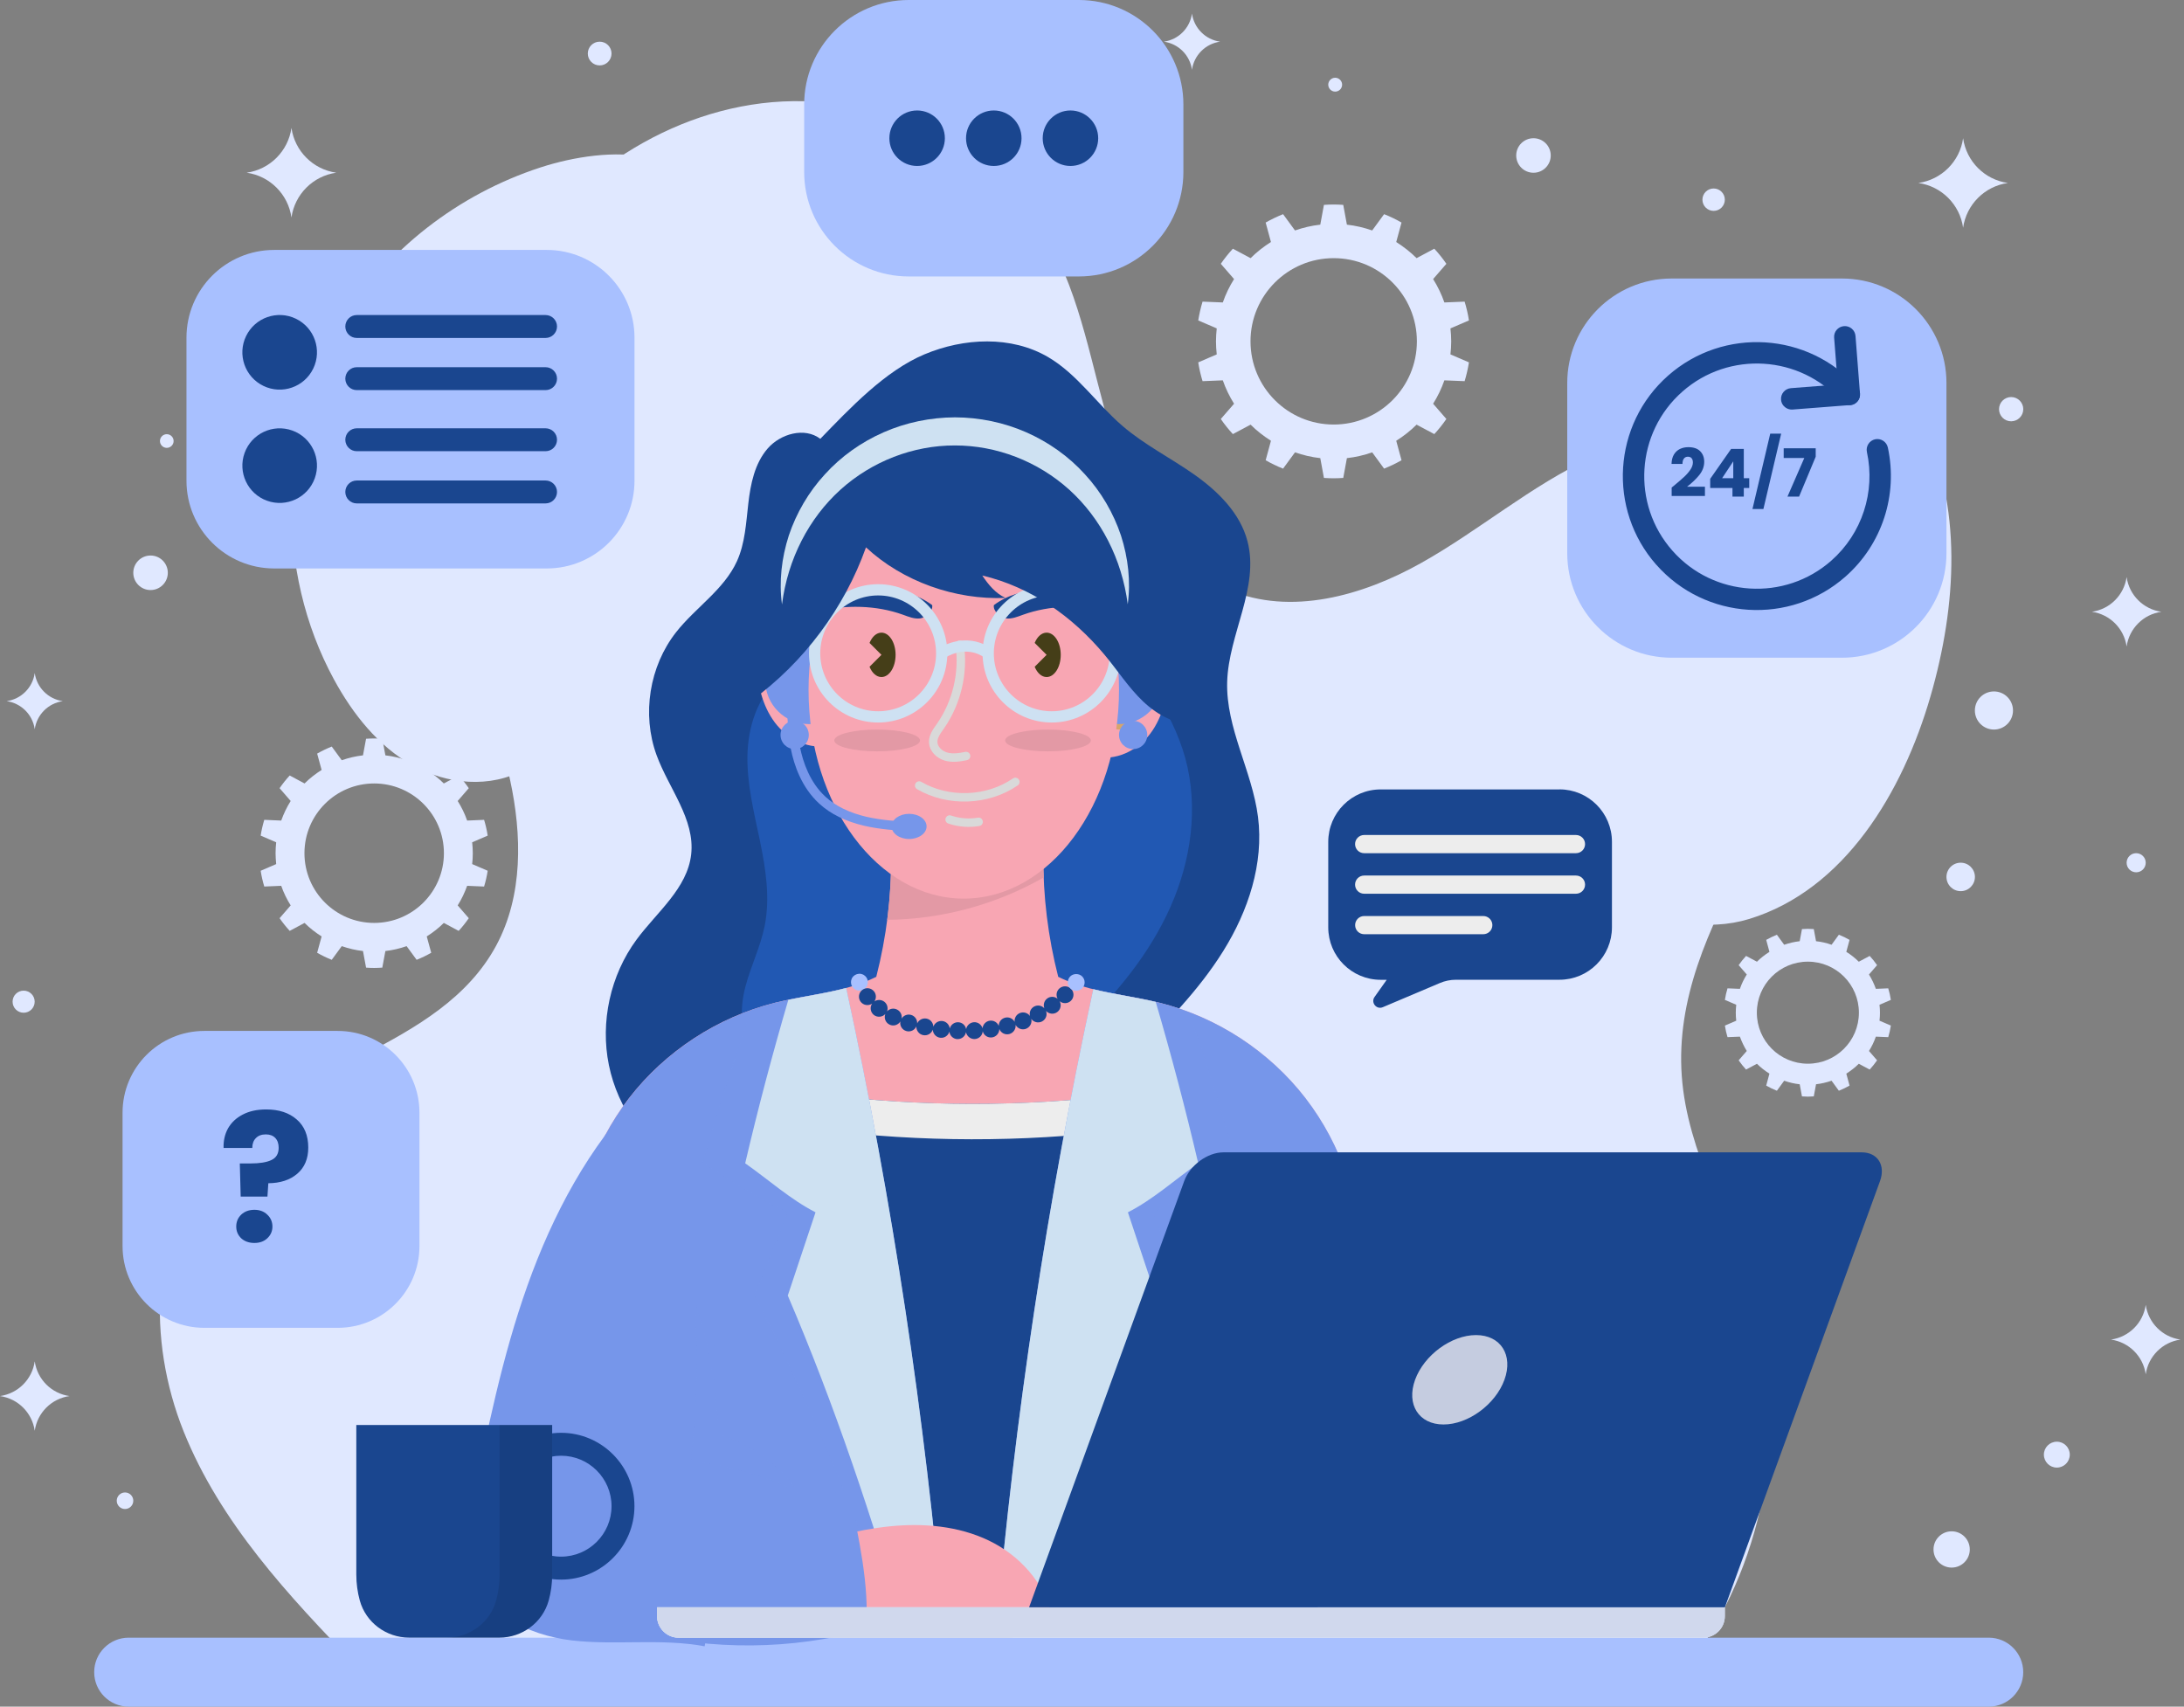 <svg width="517" height="404" viewBox="0 0 517 404" fill="none" xmlns="http://www.w3.org/2000/svg">
<rect x="0" y="0" width="517" height="404" fill="#808080" stroke="none"/>
<g clip-path="url(#clip0_89_10193)">
<g style="mix-blend-mode:multiply">
<path d="M402.954 389.719C418.876 365.598 423.401 334.289 414.972 306.652C409.644 289.173 399.414 272.934 398.113 254.712C395.497 218.269 428.462 188.82 435.298 152.925C438.302 137.148 435.03 118.78 422.136 109.195C409.413 99.732 391.252 101.666 376.838 108.295C362.436 114.925 350.236 125.531 336.405 133.28C322.575 141.04 305.545 145.833 290.936 139.654C276.145 133.402 267.752 117.637 263.045 102.286C258.349 86.923 256.038 70.563 248.01 56.647C234.788 33.718 206.592 21.214 180.318 24.449C154.044 27.685 130.567 45.408 117.978 68.702C105.388 91.983 103.187 120.155 109.451 145.87C112.626 158.909 117.868 171.402 120.727 184.526C123.585 197.651 123.841 212.005 117.467 223.828C104.135 248.545 68.957 251.987 50.529 273.177C35.324 290.669 34.85 317.356 43.474 338.862C52.098 360.368 68.313 377.823 84.478 394.427C159.883 396.957 236.649 397.127 312.053 399.67C341.356 400.655 373.651 391.435 402.93 389.719H402.954Z" fill="#E0E8FF"/>
</g>
<g style="mix-blend-mode:multiply">
<path d="M376.315 115.983C376.12 137.318 396.385 155.881 392.858 176.912C390.972 188.164 382.397 199.573 387.384 209.84C391.8 218.926 404.426 220.495 414.084 217.539C436.684 210.618 450.43 187.519 456.998 164.809C463.177 143.449 464.71 119.596 454.809 99.683C446.829 83.639 428.437 69.48 409.741 70.794C392.627 71.998 376.461 99.914 376.303 115.971L376.315 115.983Z" fill="#E0E8FF"/>
</g>
<g style="mix-blend-mode:multiply">
<path d="M80.805 76.693C65.709 101.885 65.028 135.092 79.078 160.88C83.517 169.03 89.514 176.62 97.615 181.157C105.717 185.694 116.165 186.704 124.218 182.106C136.443 175.136 139.143 158.69 138.17 144.641C137.197 130.604 134.01 115.886 139.423 102.882C142.95 94.416 149.713 87.811 155.722 80.878C161.731 73.944 167.327 65.843 167.643 56.672C168.446 32.903 143.218 34.679 128.001 39.618C108.587 45.919 91.327 59.141 80.793 76.706L80.805 76.693Z" fill="#E0E8FF"/>
</g>
<path d="M470.78 404H30.458C25.946 404 22.296 400.339 22.296 395.838C22.296 391.325 25.958 387.676 30.458 387.676H470.78C475.293 387.676 478.942 391.337 478.942 395.838C478.942 400.351 475.28 404 470.78 404Z" fill="#A8C0FF"/>
<path d="M161.841 276.912C152.84 271.62 146.235 262.388 144.142 252.158C142.05 241.928 144.483 230.847 150.674 222.442C155.491 215.91 162.717 210.314 163.617 202.249C164.553 193.893 158.301 186.643 155.418 178.737C151.903 169.103 153.715 157.717 160.053 149.653C164.626 143.826 171.39 139.593 174.455 132.842C176.377 128.597 176.608 123.817 177.143 119.182C177.678 114.548 178.651 109.719 181.705 106.191C184.758 102.664 190.475 101.058 194.185 103.88C201.228 96.618 209.511 87.799 218.841 83.882C228.171 79.966 239.374 79.418 248.107 84.527C255.016 88.578 259.614 95.572 265.672 100.79C270.878 105.279 277.118 108.393 282.738 112.358C288.358 116.324 293.6 121.505 295.315 128.159C298.15 139.107 290.839 150.091 290.499 161.391C290.17 172.363 296.41 182.483 297.797 193.382C299.208 204.439 295.474 215.654 289.586 225.105C283.699 234.569 275.756 242.536 267.886 250.419C264.699 264.662 254.201 274.746 240.809 280.549C227.417 286.351 212.443 287.348 197.858 286.813C185.986 286.387 172.095 282.933 161.841 276.899V276.912Z" fill="#1A468F"/>
<path d="M178.116 248.119C175.087 244.105 175.173 238.498 176.438 233.632C177.703 228.767 180.002 224.181 180.999 219.254C182.349 212.589 181.267 205.692 179.892 199.026C178.505 192.372 176.815 185.694 176.936 178.895C177.058 172.095 179.284 164.991 184.49 160.612C202.724 145.261 232.258 150.601 255.965 153.095C267.947 154.36 276.145 165.916 279.94 177.35C283.735 188.784 282.446 201.519 277.921 212.686C273.396 223.852 265.818 233.571 257.206 242.001C252.073 247.025 242.974 242.998 235.919 244.373C229.01 245.735 223.05 249.944 216.542 252.669C206.166 257.023 194.185 257.449 183.529 253.849C180.403 252.79 177.763 251.404 178.116 248.119Z" fill="#2158B3"/>
<path d="M309.036 259.967C300.473 248.874 288.09 240.785 274.491 237.379C268.239 235.822 261.767 235.214 255.612 233.292C253.873 232.744 252.158 232.051 250.504 231.236C248.095 221.833 246.903 212.127 246.976 202.432H210.959C211.032 212.127 209.84 221.845 207.431 231.236C205.777 232.051 204.062 232.744 202.322 233.292C196.18 235.214 189.696 235.822 183.444 237.379C169.845 240.785 157.474 248.874 148.898 259.967C140.323 271.061 135.628 285.074 135.774 299.098V388.102L296.447 385.754C310.703 385.547 322.137 373.931 322.137 359.675V299.098C322.283 285.086 317.575 271.061 309.012 259.967H309.036Z" fill="#F8A6B3"/>
<path d="M246.562 382.348C249.628 374.308 249.895 365.526 251.002 356.987C253.131 340.614 258.471 324.862 262.266 308.793C266.049 292.725 269.406 275.209 265.258 259.237C241.831 262.047 218.062 262.011 194.647 259.128C185.779 262.85 181.181 274.029 179.539 283.504C177.897 292.968 179.101 302.675 179.284 312.284C179.478 322.794 178.457 333.316 178.955 343.813C179.454 354.311 181.619 365.063 187.555 373.736C191.229 379.101 196.155 383.394 201.507 387.141L244.616 386.508C245.37 385.17 246.039 383.772 246.575 382.348H246.562Z" fill="#1A468F"/>
<path d="M179.539 291.873C181.181 282.41 185.792 271.219 194.647 267.497C218.062 270.38 241.831 270.428 265.258 267.606C266.268 271.486 266.828 275.464 267.046 279.49C267.387 272.618 266.961 265.794 265.258 259.225C241.831 262.035 218.062 261.999 194.647 259.116C185.779 262.838 181.181 274.017 179.539 283.492C178.639 288.686 178.603 293.953 178.773 299.232C178.882 296.763 179.114 294.306 179.539 291.873Z" fill="#EDEDED"/>
<path d="M179.272 320.641C179.272 320.312 179.247 319.984 179.247 319.656C179.089 326.869 178.688 334.082 178.87 341.283C179.016 334.41 179.406 327.526 179.284 320.641H179.272Z" fill="#EDEDED"/>
<path d="M210.022 217.746C222.952 217.625 235.846 214.121 247.073 207.711C247 205.947 246.964 204.196 246.976 202.432H210.959C210.995 207.553 210.679 212.674 210.022 217.746Z" fill="#E399A5"/>
<path d="M194.951 155.893C193.504 153.192 191.74 150.492 189.076 148.971C186.424 147.439 182.653 147.451 180.61 149.738C178.955 151.599 178.834 154.336 178.992 156.829C179.296 161.853 180.403 167.023 183.432 171.049C186.461 175.075 191.764 177.678 196.63 176.389C197.323 169.541 198.199 161.962 194.939 155.905L194.951 155.893Z" fill="#F8A6B3"/>
<path d="M194.61 161.245C194.781 161.269 194.963 161.306 195.133 161.33C194.452 159.676 193.771 157.997 192.822 156.489C191.861 154.98 190.608 153.606 189.015 152.791C187.422 151.976 185.463 151.757 183.821 152.475C182.179 153.192 180.962 154.932 181.108 156.72C182.082 155.576 183.833 155.236 185.293 155.54C186.752 155.844 188.018 156.987 188.455 158.411C187.178 158.557 186.242 159.846 185.986 161.111C185.719 162.364 186.059 163.678 186.558 164.87C186.85 165.563 187.203 166.232 187.738 166.767C188.261 167.303 188.978 167.667 189.733 167.655C189.064 168.555 187.92 169.261 186.801 169.322C189.21 170.502 192.36 170.331 194.574 168.823C194.902 166.317 194.854 163.799 194.635 161.269L194.61 161.245Z" fill="#D6A56D"/>
<path d="M260.77 158.52C262.217 155.82 263.981 153.119 266.645 151.599C269.297 150.066 273.068 150.078 275.111 152.365C276.765 154.226 276.887 156.963 276.729 159.457C276.425 164.48 275.318 169.65 272.289 173.676C269.26 177.703 263.957 180.306 259.091 179.016C258.398 172.168 257.522 164.59 260.782 158.532L260.77 158.52Z" fill="#F8A6B3"/>
<path d="M261.098 163.872C260.928 163.897 260.746 163.933 260.575 163.957C261.256 162.303 261.938 160.625 262.886 159.116C263.847 157.608 265.1 156.233 266.694 155.418C268.287 154.603 270.246 154.384 271.888 155.102C273.53 155.82 274.746 157.559 274.6 159.347C273.627 158.204 271.876 157.863 270.416 158.167C268.956 158.472 267.691 159.615 267.253 161.038C268.531 161.184 269.467 162.473 269.723 163.739C269.99 164.991 269.65 166.305 269.151 167.497C268.859 168.19 268.506 168.86 267.971 169.395C267.436 169.93 266.73 170.295 265.976 170.283C266.645 171.183 267.789 171.888 268.908 171.949C266.499 173.129 263.349 172.959 261.135 171.45C260.806 168.932 260.855 166.427 261.074 163.897L261.098 163.872Z" fill="#D6A56D"/>
<path d="M191.509 171.414C197.232 171.414 201.872 166.774 201.872 161.05C201.872 155.326 197.232 150.687 191.509 150.687C185.785 150.687 181.145 155.326 181.145 161.05C181.145 166.774 185.785 171.414 191.509 171.414Z" fill="#7696EA"/>
<path d="M264.893 171.414C270.617 171.414 275.257 166.774 275.257 161.05C275.257 155.326 270.617 150.687 264.893 150.687C259.17 150.687 254.53 155.326 254.53 161.05C254.53 166.774 259.17 171.414 264.893 171.414Z" fill="#7696EA"/>
<path d="M228.146 212.722C248.441 212.722 264.894 190.595 264.894 163.3C264.894 136.005 248.441 113.878 228.146 113.878C207.851 113.878 191.399 136.005 191.399 163.3C191.399 190.595 207.851 212.722 228.146 212.722Z" fill="#F8A6B3"/>
<path d="M193.576 144.726C192.433 144.191 194.416 142.208 197.396 141.393C205.315 139.252 214.073 138.352 220.666 143.242C220.921 144.604 219.182 146.222 217.807 146.393C216.432 146.563 215.082 146.003 213.781 145.529C207.419 143.23 200.169 143.133 193.589 144.714L193.576 144.726Z" fill="#1A468F"/>
<path d="M262.363 144.726C263.507 144.191 261.524 142.208 258.544 141.393C250.625 139.252 241.867 138.352 235.274 143.242C235.019 144.604 236.758 146.222 238.133 146.393C239.507 146.563 240.858 146.003 242.159 145.529C248.521 143.23 255.771 143.133 262.351 144.714L262.363 144.726Z" fill="#1A468F"/>
<path d="M217.783 175.282C217.783 176.705 213.233 177.861 207.638 177.861C202.043 177.861 197.493 176.705 197.493 175.282C197.493 173.859 202.043 172.703 207.638 172.703C213.233 172.703 217.783 173.859 217.783 175.282Z" fill="#E399A5"/>
<path d="M258.228 175.282C258.228 176.705 253.678 177.861 248.083 177.861C242.488 177.861 237.938 176.705 237.938 175.282C237.938 173.859 242.488 172.703 248.083 172.703C253.678 172.703 258.228 173.859 258.228 175.282Z" fill="#E399A5"/>
<g style="mix-blend-mode:multiply">
<path d="M227.185 152.608C228.158 159.299 226.492 166.341 222.624 171.888C221.809 173.056 220.86 174.284 220.909 175.708C220.97 177.313 222.368 178.639 223.913 179.089C225.458 179.539 227.125 179.296 228.694 178.968" stroke="#D9D9D9" stroke-width="2" stroke-linecap="round" stroke-linejoin="round"/>
</g>
<path d="M207.881 171.037C198.856 171.037 191.509 163.69 191.509 154.664C191.509 145.639 198.856 138.292 207.881 138.292C216.907 138.292 224.254 145.639 224.254 154.664C224.254 163.69 216.907 171.037 207.881 171.037ZM207.881 140.955C200.327 140.955 194.173 147.11 194.173 154.664C194.173 162.218 200.327 168.373 207.881 168.373C215.435 168.373 221.59 162.218 221.59 154.664C221.59 147.11 215.435 140.955 207.881 140.955Z" fill="#CEE1F2"/>
<path d="M248.971 171.037C239.945 171.037 232.598 163.69 232.598 154.664C232.598 145.639 239.945 138.292 248.971 138.292C257.997 138.292 265.344 145.639 265.344 154.664C265.344 163.69 257.997 171.037 248.971 171.037ZM248.971 140.955C241.417 140.955 235.262 147.11 235.262 154.664C235.262 162.218 241.417 168.373 248.971 168.373C256.525 168.373 262.68 162.218 262.68 154.664C262.68 147.11 256.525 140.955 248.971 140.955Z" fill="#CEE1F2"/>
<path d="M223.694 155.747L222.15 153.569C224.327 152.025 229.752 150.042 234.703 153.569L233.158 155.735C228.487 152.414 223.743 155.698 223.694 155.735V155.747Z" fill="#CEE1F2"/>
<g style="mix-blend-mode:multiply">
<path d="M217.588 185.95C224.509 189.976 233.754 189.635 240.359 185.098" stroke="#D9D9D9" stroke-width="2" stroke-linecap="round" stroke-linejoin="round"/>
</g>
<g style="mix-blend-mode:multiply">
<path d="M224.801 194.002C226.991 194.744 229.375 194.939 231.662 194.55" stroke="#D9D9D9" stroke-width="2" stroke-linecap="round" stroke-linejoin="round"/>
</g>
<path d="M177.849 165.879C190.256 156.854 199.853 144.021 204.998 129.57C213.708 137.683 226.139 142.05 238.023 141.539C235.676 140.481 233.949 138.377 232.525 136.236C244.008 138.948 253.885 145.918 261.451 154.98C264.529 158.654 267.132 162.753 270.598 166.05C274.077 169.346 278.712 171.852 283.48 171.341C280.512 158.703 277.617 145.626 272.849 133.548C269.929 126.128 266.475 118.574 260.369 113.441C252.778 107.055 242.171 105.437 232.282 106.167C221.724 106.945 211.324 110.132 202.286 115.618C189.988 123.075 180.342 134.801 175.404 148.302C174.309 151.283 173.433 154.421 173.579 157.596C173.725 160.77 175.282 163.97 177.836 165.867L177.849 165.879Z" fill="#1A468F"/>
<path d="M191.46 173.98C191.46 175.829 189.964 177.325 188.115 177.325C186.266 177.325 184.77 175.829 184.77 173.98C184.77 172.131 186.266 170.635 188.115 170.635C189.964 170.635 191.46 172.131 191.46 173.98Z" fill="#7696EA"/>
<path d="M271.584 173.98C271.584 175.829 270.088 177.325 268.239 177.325C266.39 177.325 264.894 175.829 264.894 173.98C264.894 172.131 266.39 170.635 268.239 170.635C270.088 170.635 271.584 172.131 271.584 173.98Z" fill="#7696EA"/>
<path d="M208.66 149.762C207.468 149.762 206.434 150.735 205.838 152.195L208.66 155.017L205.838 157.839C206.434 159.299 207.468 160.272 208.66 160.272C210.509 160.272 212.005 157.924 212.005 155.017C212.005 152.11 210.509 149.762 208.66 149.762Z" fill="#453E18"/>
<path d="M247.755 149.762C246.575 149.762 245.529 150.735 244.932 152.195L247.755 155.017L244.932 157.839C245.529 159.299 246.562 160.272 247.755 160.272C249.603 160.272 251.1 157.924 251.1 155.017C251.1 152.11 249.603 149.762 247.755 149.762Z" fill="#453E18"/>
<path d="M185.11 143.06C184.381 137.696 185.013 132.088 186.728 126.772C188.504 121.481 191.399 116.482 195.267 112.285C199.099 108.052 203.879 104.658 209.171 102.335C214.462 100.012 220.252 98.82 226.042 98.795C231.832 98.808 237.622 100 242.913 102.323C248.192 104.646 252.997 108.04 256.817 112.273C260.685 116.457 263.58 121.469 265.356 126.76C267.071 132.076 267.691 137.683 266.961 143.048C265.575 132.331 260.6 122.71 253.143 115.947C245.674 109.196 235.907 105.437 226.042 105.449C216.177 105.425 206.409 109.196 198.941 115.934C191.472 122.697 186.497 132.319 185.123 143.036L185.11 143.06Z" fill="#CEE1F2"/>
<path d="M274.491 237.379C269.309 236.089 263.981 235.433 258.812 234.167C247.925 284.441 240.225 335.396 235.773 386.63L296.471 385.742C310.727 385.535 322.161 373.919 322.161 359.663V299.086C322.307 285.073 317.6 271.048 309.036 259.955C300.473 248.861 288.09 240.772 274.491 237.367V237.379Z" fill="#7696EA"/>
<path d="M200.303 233.875C194.768 235.359 189.027 235.992 183.468 237.379C169.869 240.785 157.498 248.874 148.923 259.967C140.347 271.061 135.652 285.073 135.798 299.098V388.102L223.415 386.825C218.963 335.42 211.238 284.307 200.303 233.888V233.875Z" fill="#7696EA"/>
<g style="mix-blend-mode:multiply" opacity="0.18">
<path d="M183.468 237.379C181.583 237.853 179.722 238.425 177.885 239.07C173.652 251.088 169.784 263.191 166.305 275.379C172.922 279.198 179.332 283.954 186.534 286.983C183.93 293.321 181.157 300.339 178.554 306.689C191.813 332.172 203.21 359.955 212.503 386.946L223.414 386.812C218.05 335.773 208.757 285.025 195.62 234.946C191.569 235.761 187.47 236.381 183.468 237.379Z" fill="#7696EA"/>
</g>
<g style="mix-blend-mode:multiply" opacity="0.18">
<path d="M280.682 306.689C278.14 300.351 275.415 293.333 272.873 286.983C279.916 283.966 286.18 279.198 292.652 275.379C289.306 263.373 285.584 251.452 281.522 239.605C279.223 238.729 276.875 237.975 274.491 237.379C270.671 236.418 266.767 235.822 262.899 235.055C250.09 285.037 241.028 335.687 235.773 386.63L247.645 386.46C256.695 359.614 267.788 332.014 280.682 306.689Z" fill="#7696EA"/>
</g>
<path d="M200.303 233.875C195.815 235.08 191.18 235.724 186.619 236.673C182.86 249.482 179.442 262.388 176.401 275.379C181.85 279.198 187.13 283.954 193.053 286.983C190.913 293.321 188.626 300.339 186.485 306.689C197.408 332.172 206.786 359.954 214.438 386.946L223.427 386.812C218.975 335.408 211.251 284.295 200.315 233.875H200.303Z" fill="#CEE1F2"/>
<path d="M273.603 237.184C268.701 236.029 263.677 235.372 258.799 234.167C247.913 284.441 240.213 335.396 235.761 386.63L245.748 386.484C253.374 359.638 262.716 332.026 273.566 306.689C271.426 300.351 269.139 293.333 266.998 286.983C272.934 283.967 278.201 279.198 283.65 275.379C280.646 262.558 277.289 249.822 273.591 237.184H273.603Z" fill="#CEE1F2"/>
<path d="M203.441 234.508C202.918 234.508 202.407 234.301 202.03 233.924C201.933 233.827 201.86 233.729 201.775 233.62C201.714 233.511 201.641 233.389 201.605 233.279C201.556 233.158 201.507 233.024 201.483 232.902C201.459 232.769 201.447 232.635 201.447 232.513C201.447 232.379 201.459 232.245 201.483 232.112C201.507 231.99 201.544 231.856 201.605 231.735C201.641 231.613 201.714 231.491 201.775 231.394C201.86 231.285 201.933 231.175 202.03 231.09C202.493 230.64 203.186 230.421 203.831 230.543C203.964 230.567 204.086 230.616 204.208 230.664C204.342 230.713 204.451 230.774 204.548 230.847C204.67 230.92 204.767 231.005 204.852 231.09C204.95 231.187 205.023 231.285 205.108 231.394C205.181 231.503 205.242 231.625 205.29 231.735C205.327 231.856 205.375 231.99 205.4 232.112C205.424 232.245 205.436 232.379 205.436 232.513C205.436 232.635 205.424 232.769 205.4 232.902C205.375 233.024 205.339 233.158 205.29 233.279C205.242 233.401 205.169 233.523 205.108 233.62C205.023 233.729 204.95 233.839 204.852 233.924C204.755 234.021 204.67 234.094 204.548 234.167C204.439 234.252 204.342 234.301 204.208 234.35C204.086 234.398 203.964 234.447 203.831 234.471C203.709 234.496 203.575 234.508 203.441 234.508Z" fill="#A8C0FF"/>
<path d="M226.65 245.991C225.653 245.954 224.838 245.176 224.74 244.203C224.485 245.139 223.573 245.784 222.587 245.662H222.575C221.59 245.541 220.848 244.714 220.811 243.741C220.495 244.665 219.534 245.237 218.549 245.042C217.564 244.86 216.883 243.959 216.919 242.974C216.518 243.886 215.496 244.361 214.523 244.069C213.537 243.777 212.954 242.792 213.136 241.806C212.601 242.658 211.494 243.011 210.569 242.548C209.633 242.098 209.207 241.004 209.572 240.043C208.867 240.797 207.699 240.906 206.872 240.274C206.045 239.617 205.862 238.449 206.446 237.586C205.57 238.169 204.39 237.987 203.746 237.148C203.077 236.272 203.235 235.019 204.123 234.338C204.998 233.669 206.251 233.839 206.92 234.715H206.932C207.456 235.42 207.468 236.357 206.993 237.05C207.699 236.588 208.635 236.6 209.341 237.136C210.046 237.683 210.278 238.62 209.986 239.41C210.569 238.79 211.518 238.571 212.321 238.972C213.16 239.374 213.586 240.262 213.428 241.125C213.89 240.371 214.815 239.994 215.703 240.262C216.591 240.529 217.162 241.381 217.114 242.269C217.491 241.442 218.391 240.955 219.315 241.125C220.264 241.296 220.909 242.111 220.945 243.035C221.249 242.171 222.113 241.6 223.062 241.697C224.011 241.806 224.728 242.561 224.826 243.473C225.069 242.597 225.884 241.952 226.833 241.989C227.781 242.025 228.548 242.719 228.706 243.619C228.864 242.731 229.642 242.038 230.579 241.977C231.528 241.94 232.343 242.561 232.586 243.424C232.671 242.524 233.365 241.758 234.289 241.624C235.226 241.49 236.102 242.025 236.43 242.865C236.418 241.952 237.014 241.137 237.938 240.906C238.838 240.675 239.763 241.101 240.189 241.904C240.079 241.016 240.59 240.128 241.454 239.799C242.329 239.471 243.29 239.775 243.813 240.505C243.594 239.641 243.984 238.705 244.811 238.267C245.638 237.829 246.623 238.023 247.219 238.692C246.903 237.853 247.171 236.88 247.925 236.345C248.679 235.797 249.689 235.87 250.358 236.442C249.932 235.652 250.066 234.666 250.735 234.034C251.538 233.28 252.803 233.304 253.557 234.095C254.335 234.897 254.287 236.162 253.496 236.917C252.766 237.622 251.623 237.646 250.844 237.014C251.319 237.878 251.087 238.997 250.248 239.593C249.421 240.189 248.29 240.043 247.609 239.313C247.973 240.249 247.596 241.308 246.684 241.794C245.784 242.269 244.677 241.989 244.118 241.186C244.361 242.147 243.838 243.157 242.889 243.534C241.928 243.899 240.882 243.485 240.408 242.609C240.529 243.582 239.897 244.531 238.911 244.787C237.926 245.042 236.929 244.507 236.564 243.582C236.564 244.568 235.846 245.431 234.849 245.577C233.839 245.723 232.902 245.103 232.635 244.142C232.55 245.127 231.759 245.918 230.737 245.967C229.728 246.003 228.864 245.297 228.669 244.337C228.511 245.273 227.684 245.979 226.711 245.979H226.626L226.65 245.991Z" fill="#1A468F"/>
<path d="M254.761 234.544C254.238 234.544 253.727 234.325 253.35 233.961C252.973 233.583 252.766 233.085 252.766 232.55C252.766 232.014 252.985 231.516 253.35 231.139C254.092 230.397 255.43 230.397 256.172 231.139C256.549 231.516 256.756 232.026 256.756 232.55C256.756 233.073 256.549 233.583 256.172 233.961C255.795 234.338 255.284 234.544 254.761 234.544Z" fill="#A8C0FF"/>
<path d="M216.128 196.812C216.128 196.812 216.08 196.812 216.068 196.812C212.285 196.593 208.368 196.362 204.56 195.474C200.194 194.452 196.617 192.701 193.941 190.244C189.745 186.412 187.969 181.096 187.215 177.313C186.266 172.569 186.339 167.704 186.412 163.009C186.412 162.4 186.971 161.926 187.531 161.926C188.139 161.926 188.626 162.437 188.614 163.045C188.541 167.631 188.48 172.375 189.38 176.888C190.073 180.342 191.679 185.196 195.425 188.626C197.834 190.827 201.069 192.409 205.071 193.345C208.696 194.185 212.516 194.416 216.214 194.635C216.822 194.671 217.284 195.194 217.247 195.79C217.211 196.374 216.724 196.824 216.153 196.824L216.128 196.812Z" fill="#7696EA"/>
<path d="M219.34 195.632C219.34 197.274 217.491 198.612 215.204 198.612C212.917 198.612 211.068 197.274 211.068 195.632C211.068 193.99 212.917 192.652 215.204 192.652C217.491 192.652 219.34 193.978 219.34 195.632Z" fill="#7696EA"/>
<path d="M151.842 258.605C139.411 271.377 130.847 287.518 124.863 304.305C118.878 321.103 115.338 338.643 111.811 356.123C110.801 361.146 109.791 366.377 111.057 371.352C113.66 381.533 124.911 387.104 135.348 388.321C145.784 389.537 156.477 387.785 166.804 389.72C174.491 346.282 171.28 298.186 151.83 258.605H151.842Z" fill="#7696EA"/>
<path d="M187.312 366.62C194.975 364.382 202.699 362.12 210.655 361.317C218.598 360.514 226.881 361.22 234.082 364.686C241.283 368.153 247.268 374.636 248.91 382.446C249.433 384.939 244.641 385.608 242.183 386.302C239.739 387.007 237.135 386.861 234.593 386.727C226.127 386.253 217.649 385.779 209.183 385.316C203.137 384.976 196.532 386.472 191.472 383.151C188.93 381.497 187.434 378.578 186.826 375.61C186.217 372.642 187.117 369.649 187.312 366.62Z" fill="#F8A6B3"/>
<path d="M134.691 353.605C156.817 352.352 179.028 352.315 201.155 353.508C203.174 363.896 205.899 375.257 204.986 385.791C187.239 390.595 168.75 390.717 150.893 386.326C138.705 383.321 134.521 366.158 134.679 353.605H134.691Z" fill="#7696EA"/>
<g style="mix-blend-mode:multiply" opacity="0.18">
<path d="M188.918 353.301C181.242 349.275 172.18 346.866 163.556 345.978C164.943 333.328 165.247 320.568 164.444 307.869C167.667 318.086 170.003 328.584 169.869 339.3C177.362 342.025 184.758 346.489 188.918 353.289V353.301Z" fill="#7696EA"/>
</g>
<path d="M155.552 380.487H408.306V382.579C408.306 385.389 406.019 387.676 403.209 387.676H160.637C157.827 387.676 155.54 385.389 155.54 382.579V380.487H155.552Z" fill="#E0E8FF"/>
<g style="mix-blend-mode:multiply">
<path d="M155.552 380.487H408.306V382.579C408.306 385.389 406.019 387.676 403.209 387.676H160.637C157.827 387.676 155.54 385.389 155.54 382.579V380.487H155.552Z" fill="#D0D8ED"/>
</g>
<g style="mix-blend-mode:multiply">
<path d="M243.607 382.579V380.487H155.552V382.579C155.552 385.389 157.827 387.676 160.649 387.676H238.522C241.332 387.676 243.619 385.401 243.619 382.579H243.607Z" fill="#D0D8ED"/>
</g>
<path d="M408.306 380.487H243.607L280.33 279.587C281.692 275.829 285.852 272.788 289.611 272.788H440.711C444.469 272.788 446.403 275.829 445.041 279.587L408.318 380.487H408.306Z" fill="#1A468F"/>
<path d="M356.135 326.625C354.006 332.464 347.547 337.208 341.709 337.208C335.87 337.208 332.853 332.476 334.982 326.625C337.111 320.787 343.57 316.043 349.408 316.043C355.247 316.043 358.264 320.774 356.135 326.625Z" fill="#C5CCE0"/>
<g style="mix-blend-mode:multiply">
<path d="M225.957 385.401H220.24C219.522 385.401 218.938 384.818 218.938 384.1C218.938 383.382 219.522 382.798 220.24 382.798H225.957C226.674 382.798 227.258 383.382 227.258 384.1C227.258 384.818 226.674 385.401 225.957 385.401Z" fill="#D0D8ED"/>
</g>
<g style="mix-blend-mode:multiply">
<path d="M214.365 385.401H208.648C207.93 385.401 207.346 384.818 207.346 384.1C207.346 383.382 207.93 382.798 208.648 382.798H214.365C215.082 382.798 215.666 383.382 215.666 384.1C215.666 384.818 215.082 385.401 214.365 385.401Z" fill="#D0D8ED"/>
</g>
<g style="mix-blend-mode:multiply">
<path d="M202.772 385.401H197.055C196.338 385.401 195.754 384.818 195.754 384.1C195.754 383.382 196.338 382.798 197.055 382.798H202.772C203.49 382.798 204.074 383.382 204.074 384.1C204.074 384.818 203.49 385.401 202.772 385.401Z" fill="#D0D8ED"/>
</g>
<path d="M132.818 373.931C123.233 373.931 115.448 366.134 115.448 356.549C115.448 346.963 123.245 339.178 132.818 339.178C142.391 339.178 150.188 346.976 150.188 356.549C150.188 366.122 142.391 373.931 132.818 373.931ZM132.818 344.604C126.237 344.604 120.873 349.956 120.873 356.549C120.873 363.141 126.225 368.494 132.818 368.494C139.411 368.494 144.763 363.129 144.763 356.549C144.763 349.968 139.411 344.604 132.818 344.604Z" fill="#1A468F"/>
<path d="M84.345 372.714C84.345 374.855 84.636 376.923 85.172 378.882C86.607 384.1 91.448 387.664 96.861 387.664H118.197C123.61 387.664 128.439 384.1 129.886 378.882C130.434 376.911 130.713 374.843 130.713 372.714V337.33H84.345V372.714Z" fill="#1A468F"/>
<path opacity="0.1" d="M118.27 337.33V372.714C118.27 374.855 117.978 376.923 117.443 378.882C116.007 384.1 111.166 387.664 105.753 387.664H118.185C123.598 387.664 128.427 384.1 129.874 378.882C130.421 376.911 130.701 374.843 130.701 372.714V337.33H118.27Z" fill="black"/>
<g style="mix-blend-mode:screen">
<path d="M343.533 80.817C343.533 79.771 343.46 78.749 343.351 77.74L347.73 75.854C347.499 74.334 347.146 72.838 346.708 71.402L341.915 71.597C341.234 69.638 340.334 67.79 339.251 66.062L342.39 62.45C341.526 61.184 340.565 59.992 339.531 58.873L335.335 61.111C333.887 59.664 332.257 58.399 330.518 57.292L331.771 52.682C330.457 51.928 329.082 51.259 327.647 50.699L324.825 54.555C322.915 53.886 320.908 53.412 318.84 53.181L317.977 48.498C317.223 48.449 316.456 48.412 315.69 48.412C314.924 48.412 314.157 48.449 313.403 48.498L312.54 53.181C310.46 53.412 308.465 53.886 306.555 54.555L303.733 50.699C302.31 51.271 300.935 51.928 299.609 52.682L300.862 57.292C299.123 58.387 297.493 59.664 296.045 61.111L291.849 58.873C290.815 59.992 289.866 61.184 288.99 62.45L292.129 66.062C291.046 67.79 290.146 69.638 289.465 71.597L284.672 71.402C284.234 72.85 283.894 74.334 283.65 75.854L288.029 77.74C287.92 78.749 287.847 79.771 287.847 80.817C287.847 81.863 287.92 82.885 288.029 83.894L283.65 85.78C283.881 87.3 284.234 88.796 284.672 90.232L289.465 90.037C290.146 91.996 291.046 93.845 292.129 95.572L288.99 99.184C289.854 100.45 290.815 101.642 291.849 102.761L296.045 100.523C297.493 101.97 299.123 103.235 300.862 104.342L299.609 108.952C300.923 109.706 302.298 110.375 303.733 110.935L306.555 107.079C308.465 107.748 310.472 108.222 312.54 108.453L313.403 113.137C314.157 113.185 314.924 113.222 315.69 113.222C316.456 113.222 317.223 113.185 317.977 113.137L318.84 108.453C320.92 108.222 322.915 107.748 324.825 107.079L327.647 110.935C329.07 110.363 330.445 109.706 331.771 108.952L330.518 104.342C332.257 103.247 333.887 101.97 335.335 100.523L339.531 102.761C340.565 101.642 341.514 100.45 342.39 99.184L339.251 95.572C340.334 93.845 341.234 91.996 341.915 90.037L346.708 90.232C347.146 88.784 347.486 87.3 347.73 85.78L343.351 83.894C343.46 82.885 343.533 81.863 343.533 80.817ZM315.714 100.498C304.84 100.498 296.021 91.679 296.021 80.805C296.021 69.93 304.84 61.111 315.714 61.111C326.589 61.111 335.408 69.93 335.408 80.805C335.408 91.679 326.589 100.498 315.714 100.498Z" fill="#E0E8FF"/>
</g>
<g style="mix-blend-mode:screen">
<path d="M111.92 201.97C111.92 201.094 111.859 200.242 111.774 199.391L115.448 197.81C115.253 196.532 114.961 195.279 114.596 194.075L110.582 194.246C110.01 192.603 109.256 191.059 108.344 189.611L110.971 186.582C110.242 185.524 109.439 184.527 108.575 183.578L105.06 185.463C103.843 184.247 102.481 183.189 101.021 182.264L102.08 178.396C100.973 177.763 99.817 177.204 98.625 176.729L96.253 179.965C94.647 179.406 92.969 179.004 91.229 178.81L90.499 174.881C89.867 174.832 89.222 174.808 88.578 174.808C87.933 174.808 87.288 174.844 86.656 174.881L85.926 178.81C84.186 179.004 82.508 179.406 80.902 179.965L78.53 176.729C77.338 177.204 76.183 177.763 75.076 178.396L76.134 182.264C74.674 183.189 73.312 184.247 72.096 185.463L68.58 183.578C67.716 184.514 66.914 185.524 66.184 186.582L68.811 189.611C67.899 191.059 67.157 192.616 66.573 194.246L62.559 194.075C62.194 195.292 61.902 196.532 61.708 197.81L65.381 199.391C65.284 200.242 65.235 201.094 65.235 201.97C65.235 202.845 65.296 203.697 65.381 204.548L61.708 206.13C61.902 207.407 62.194 208.66 62.559 209.864L66.573 209.694C67.145 211.336 67.899 212.881 68.811 214.328L66.184 217.357C66.914 218.415 67.716 219.413 68.58 220.361L72.096 218.476C73.312 219.692 74.674 220.751 76.134 221.675L75.076 225.543C76.183 226.176 77.338 226.735 78.53 227.21L80.902 223.974C82.508 224.534 84.186 224.935 85.926 225.13L86.656 229.059C87.288 229.107 87.933 229.132 88.578 229.132C89.222 229.132 89.867 229.095 90.499 229.059L91.229 225.13C92.969 224.935 94.647 224.534 96.253 223.974L98.625 227.21C99.817 226.735 100.973 226.176 102.08 225.543L101.021 221.675C102.481 220.751 103.843 219.692 105.06 218.476L108.575 220.361C109.439 219.425 110.242 218.415 110.971 217.357L108.344 214.328C109.256 212.881 109.998 211.324 110.582 209.694L114.596 209.864C114.961 208.648 115.253 207.407 115.448 206.13L111.774 204.548C111.871 203.697 111.92 202.845 111.92 201.97ZM88.578 218.476C79.455 218.476 72.071 211.08 72.071 201.97C72.071 192.859 79.467 185.463 88.578 185.463C97.688 185.463 105.084 192.859 105.084 201.97C105.084 211.08 97.688 218.476 88.578 218.476Z" fill="#E0E8FF"/>
</g>
<g style="mix-blend-mode:screen">
<path d="M445.029 239.738C445.029 239.106 444.992 238.473 444.919 237.853L447.608 236.697C447.462 235.761 447.255 234.849 446.987 233.961L444.056 234.082C443.63 232.89 443.083 231.747 442.426 230.688L444.348 228.475C443.812 227.708 443.229 226.966 442.596 226.285L440.017 227.66C439.129 226.772 438.132 225.993 437.061 225.324L437.828 222.49C437.025 222.028 436.173 221.614 435.298 221.274L433.57 223.646C432.403 223.232 431.174 222.94 429.897 222.806L429.362 219.936C428.899 219.899 428.425 219.875 427.963 219.875C427.501 219.875 427.026 219.899 426.564 219.936L426.029 222.806C424.752 222.952 423.535 223.244 422.355 223.646L420.628 221.274C419.752 221.626 418.913 222.028 418.098 222.49L418.864 225.324C417.794 226.005 416.796 226.772 415.908 227.66L413.33 226.285C412.697 226.978 412.113 227.708 411.578 228.475L413.5 230.688C412.831 231.747 412.284 232.878 411.87 234.082L408.938 233.961C408.671 234.849 408.464 235.761 408.318 236.697L411.006 237.853C410.933 238.473 410.897 239.106 410.897 239.738C410.897 240.371 410.933 241.003 411.006 241.624L408.318 242.779C408.464 243.716 408.671 244.628 408.938 245.516L411.87 245.395C412.296 246.587 412.843 247.73 413.5 248.788L411.578 251.002C412.113 251.769 412.697 252.511 413.33 253.192L415.908 251.817C416.796 252.705 417.794 253.484 418.864 254.153L418.098 256.987C418.901 257.449 419.752 257.863 420.628 258.203L422.355 255.831C423.523 256.245 424.752 256.537 426.029 256.671L426.564 259.541C427.026 259.578 427.501 259.602 427.963 259.602C428.425 259.602 428.899 259.578 429.362 259.541L429.897 256.671C431.174 256.525 432.391 256.233 433.57 255.831L435.298 258.203C436.173 257.851 437.013 257.449 437.828 256.987L437.061 254.153C438.132 253.471 439.129 252.705 440.017 251.817L442.596 253.192C443.229 252.498 443.812 251.769 444.348 251.002L442.426 248.788C443.095 247.73 443.642 246.599 444.056 245.395L446.987 245.516C447.255 244.628 447.462 243.716 447.608 242.779L444.919 241.624C444.992 241.003 445.029 240.371 445.029 239.738ZM427.963 251.805C421.297 251.805 415.884 246.404 415.884 239.726C415.884 233.048 421.285 227.647 427.963 227.647C434.641 227.647 440.042 233.048 440.042 239.726C440.042 246.404 434.641 251.805 427.963 251.805Z" fill="#E0E8FF"/>
</g>
<path d="M369.163 186.874H326.844C319.984 186.874 314.425 192.433 314.425 199.294V219.522C314.425 226.383 319.984 231.942 326.844 231.942H328.267L325.385 236.004C324.448 237.33 325.835 239.07 327.343 238.425L340.845 232.708C342.049 232.197 343.351 231.929 344.652 231.929H369.163C376.023 231.929 381.582 226.37 381.582 219.51V199.281C381.582 192.421 376.023 186.862 369.163 186.862V186.874Z" fill="#1A468F"/>
<path d="M373.067 201.97H322.928C321.735 201.97 320.774 201.009 320.774 199.817C320.774 198.625 321.735 197.664 322.928 197.664H373.067C374.259 197.664 375.22 198.625 375.22 199.817C375.22 201.009 374.259 201.97 373.067 201.97Z" fill="#EDEDED"/>
<path d="M373.067 211.567H322.928C321.735 211.567 320.774 210.606 320.774 209.414C320.774 208.222 321.735 207.261 322.928 207.261H373.067C374.259 207.261 375.22 208.222 375.22 209.414C375.22 210.606 374.259 211.567 373.067 211.567Z" fill="#EDEDED"/>
<path d="M351.123 221.152H322.94C321.748 221.152 320.787 220.191 320.787 218.999C320.787 217.807 321.748 216.846 322.94 216.846H351.123C352.315 216.846 353.276 217.807 353.276 218.999C353.276 220.191 352.315 221.152 351.123 221.152Z" fill="#EDEDED"/>
<path d="M436.028 65.928H395.741C382.076 65.928 370.999 77.006 370.999 90.67V130.957C370.999 144.621 382.076 155.698 395.741 155.698H436.028C449.692 155.698 460.769 144.621 460.769 130.957V90.67C460.769 77.006 449.692 65.928 436.028 65.928Z" fill="#A8C0FF"/>
<path d="M392.079 133.694C380.511 120.569 381.764 100.474 394.889 88.906C408.014 77.338 428.109 78.591 439.677 91.716C440.601 92.762 440.504 94.368 439.458 95.292C438.412 96.216 436.806 96.119 435.882 95.073C426.163 84.04 409.267 82.982 398.246 92.713C387.214 102.432 386.155 119.328 395.887 130.348C405.606 141.381 422.501 142.439 433.522 132.708C440.771 126.31 443.995 116.469 441.939 107.006C441.647 105.644 442.511 104.293 443.873 103.989C445.236 103.697 446.586 104.561 446.89 105.923C449.335 117.175 445.503 128.889 436.867 136.491C423.742 148.059 403.647 146.806 392.079 133.681V133.694Z" fill="#1A468F"/>
<path d="M422.234 96.095C421.881 95.694 421.65 95.183 421.613 94.611C421.504 93.212 422.55 91.996 423.949 91.886L435.042 91.023L434.179 79.929C434.069 78.53 435.115 77.314 436.514 77.204C437.913 77.095 439.129 78.141 439.239 79.54L440.297 93.163C440.346 93.832 440.127 94.501 439.701 95.012C439.263 95.523 438.643 95.84 437.974 95.888L424.35 96.946C423.523 97.007 422.757 96.667 422.258 96.095H422.234Z" fill="#1A468F"/>
<path d="M395.72 115.41C396.076 115.127 396.238 114.996 396.206 115.017C397.232 114.17 398.037 113.474 398.623 112.931C399.219 112.387 399.721 111.817 400.129 111.22C400.537 110.624 400.741 110.044 400.741 109.479C400.741 109.05 400.641 108.715 400.443 108.475C400.244 108.234 399.946 108.114 399.548 108.114C399.151 108.114 398.837 108.265 398.607 108.569C398.387 108.862 398.278 109.28 398.278 109.824H395.689C395.71 108.935 395.898 108.192 396.254 107.596C396.62 107 397.096 106.56 397.681 106.278C398.278 105.996 398.937 105.854 399.658 105.854C400.903 105.854 401.839 106.173 402.467 106.811C403.105 107.449 403.424 108.281 403.424 109.306C403.424 110.425 403.042 111.466 402.278 112.428C401.515 113.38 400.542 114.311 399.36 115.221H403.596V117.402H395.72V115.41ZM404.84 115.519V113.354L409.799 106.262H412.795V113.197H414.082V115.519H412.795V117.559H410.112V115.519H404.84ZM410.301 109.212L407.665 113.197H410.301V109.212ZM421.641 102.654L417.436 120.493H414.847L419.052 102.654H421.641ZM429.817 108.114L425.879 117.559H423.133L427.118 108.412H422.239V106.121H429.817V108.114Z" fill="#1A468F"/>
<g style="mix-blend-mode:multiply">
<path d="M35.64 139.678C37.897 139.678 39.727 137.848 39.727 135.591C39.727 133.334 37.897 131.504 35.64 131.504C33.383 131.504 31.553 133.334 31.553 135.591C31.553 137.848 33.383 139.678 35.64 139.678Z" fill="#E0E8FF"/>
<path d="M5.595 239.739C7.04 239.739 8.211 238.568 8.211 237.123C8.211 235.679 7.04 234.508 5.595 234.508C4.151 234.508 2.98 235.679 2.98 237.123C2.98 238.568 4.151 239.739 5.595 239.739Z" fill="#E0E8FF"/>
<path d="M31.553 355.259C31.553 356.342 30.677 357.218 29.595 357.218C28.512 357.218 27.636 356.342 27.636 355.259C27.636 354.177 28.512 353.301 29.595 353.301C30.677 353.301 31.553 354.177 31.553 355.259Z" fill="#E0E8FF"/>
<path d="M41.098 104.427C41.113 103.534 40.401 102.798 39.508 102.782C38.614 102.767 37.878 103.479 37.863 104.373C37.848 105.266 38.56 106.002 39.453 106.018C40.346 106.033 41.083 105.321 41.098 104.427Z" fill="#E0E8FF"/>
<path d="M141.953 15.485C143.505 15.485 144.763 14.227 144.763 12.675C144.763 11.123 143.505 9.865 141.953 9.865C140.401 9.865 139.143 11.123 139.143 12.675C139.143 14.227 140.401 15.485 141.953 15.485Z" fill="#E0E8FF"/>
<path d="M243.607 13.125C243.607 14.925 242.147 16.385 240.347 16.385C238.546 16.385 237.087 14.925 237.087 13.125C237.087 11.325 238.546 9.865 240.347 9.865C242.147 9.865 243.607 11.325 243.607 13.125Z" fill="#E0E8FF"/>
<path d="M264.212 44.617C264.212 46.673 262.546 48.339 260.49 48.339C258.434 48.339 256.768 46.673 256.768 44.617C256.768 42.562 258.434 40.895 260.49 40.895C262.546 40.895 264.212 42.562 264.212 44.617Z" fill="#E0E8FF"/>
<path d="M363.008 40.895C365.265 40.895 367.095 39.065 367.095 36.808C367.095 34.551 365.265 32.721 363.008 32.721C360.75 32.721 358.92 34.551 358.92 36.808C358.92 39.065 360.75 40.895 363.008 40.895Z" fill="#E0E8FF"/>
<path d="M317.709 20.046C317.709 20.959 316.967 21.688 316.067 21.688C315.167 21.688 314.425 20.946 314.425 20.046C314.425 19.146 315.167 18.404 316.067 18.404C316.967 18.404 317.709 19.146 317.709 20.046Z" fill="#E0E8FF"/>
<path d="M408.306 47.269C408.306 48.729 407.114 49.921 405.654 49.921C404.194 49.921 403.002 48.729 403.002 47.269C403.002 45.809 404.194 44.617 405.654 44.617C407.114 44.617 408.306 45.809 408.306 47.269Z" fill="#E0E8FF"/>
<path d="M478.954 96.861C478.954 98.443 477.665 99.732 476.083 99.732C474.502 99.732 473.213 98.443 473.213 96.861C473.213 95.28 474.502 93.991 476.083 93.991C477.665 93.991 478.954 95.28 478.954 96.861Z" fill="#E0E8FF"/>
<path d="M476.521 168.191C476.521 170.684 474.502 172.703 472.008 172.703C469.515 172.703 467.495 170.684 467.495 168.191C467.495 165.697 469.515 163.678 472.008 163.678C474.502 163.678 476.521 165.697 476.521 168.191Z" fill="#E0E8FF"/>
<path d="M505.678 206.495C506.928 206.495 507.941 205.482 507.941 204.232C507.941 202.983 506.928 201.97 505.678 201.97C504.428 201.97 503.416 202.983 503.416 204.232C503.416 205.482 504.428 206.495 505.678 206.495Z" fill="#E0E8FF"/>
<path d="M464.138 210.959C465.999 210.959 467.508 209.45 467.508 207.589C467.508 205.729 465.999 204.22 464.138 204.22C462.277 204.22 460.769 205.729 460.769 207.589C460.769 209.45 462.277 210.959 464.138 210.959Z" fill="#E0E8FF"/>
<path d="M486.897 347.414C488.59 347.414 489.962 346.041 489.962 344.348C489.962 342.655 488.59 341.283 486.897 341.283C485.204 341.283 483.832 342.655 483.832 344.348C483.832 346.041 485.204 347.414 486.897 347.414Z" fill="#E0E8FF"/>
<path d="M461.997 371.085C464.369 371.085 466.291 369.162 466.291 366.791C466.291 364.419 464.369 362.497 461.997 362.497C459.626 362.497 457.704 364.419 457.704 366.791C457.704 369.162 459.626 371.085 461.997 371.085Z" fill="#E0E8FF"/>
</g>
<g style="mix-blend-mode:multiply">
<path d="M68.994 30.276C69.772 35.774 74.103 40.104 79.601 40.883C74.103 41.661 69.772 45.992 68.994 51.49C68.215 45.992 63.885 41.661 58.387 40.883C63.885 40.104 68.215 35.774 68.994 30.276Z" fill="#E0E8FF"/>
</g>
<g style="mix-blend-mode:multiply">
<path d="M503.416 136.601C504.024 140.87 507.369 144.215 511.638 144.824C507.369 145.432 504.024 148.777 503.416 153.046C502.807 148.777 499.462 145.432 495.193 144.824C499.462 144.215 502.807 140.87 503.416 136.601Z" fill="#E0E8FF"/>
</g>
<g style="mix-blend-mode:multiply">
<path d="M8.223 322.259C8.831 326.528 12.176 329.873 16.446 330.481C12.176 331.09 8.831 334.435 8.223 338.704C7.615 334.435 4.27 331.09 0 330.481C4.27 329.873 7.615 326.528 8.223 322.259Z" fill="#E0E8FF"/>
</g>
<g style="mix-blend-mode:multiply">
<path d="M507.941 308.89C508.549 313.16 511.894 316.505 516.163 317.113C511.894 317.721 508.549 321.066 507.941 325.336C507.332 321.066 503.987 317.721 499.718 317.113C503.987 316.505 507.332 313.16 507.941 308.89Z" fill="#E0E8FF"/>
</g>
<g style="mix-blend-mode:multiply">
<path d="M8.223 159.323C8.709 162.778 11.422 165.49 14.876 165.977C11.422 166.463 8.709 169.176 8.223 172.63C7.736 169.176 5.024 166.463 1.569 165.977C5.024 165.49 7.736 162.778 8.223 159.323Z" fill="#E0E8FF"/>
</g>
<g style="mix-blend-mode:multiply">
<path d="M282.166 3.211C282.653 6.666 285.365 9.378 288.82 9.865C285.365 10.351 282.653 13.064 282.166 16.518C281.68 13.064 278.967 10.351 275.513 9.865C278.967 9.378 281.68 6.666 282.166 3.211Z" fill="#E0E8FF"/>
</g>
<g style="mix-blend-mode:multiply">
<path d="M464.71 32.721C465.489 38.219 469.807 42.537 475.305 43.316C469.807 44.094 465.489 48.412 464.71 53.91C463.932 48.412 459.613 44.094 454.115 43.316C459.613 42.537 463.932 38.219 464.71 32.721Z" fill="#E0E8FF"/>
</g>
<path d="M129.424 59.165H64.919C53.444 59.165 44.143 68.467 44.143 79.941V113.793C44.143 125.268 53.444 134.569 64.919 134.569H129.424C140.898 134.569 150.2 125.268 150.2 113.793V79.941C150.2 68.467 140.898 59.165 129.424 59.165Z" fill="#A8C0FF"/>
<path d="M74.153 87.246C76.276 82.855 74.437 77.574 70.046 75.451C65.655 73.329 60.375 75.168 58.252 79.559C56.129 83.95 57.968 89.23 62.359 91.353C66.75 93.475 72.031 91.637 74.153 87.246Z" fill="#1A468F"/>
<path d="M129.144 80.002H84.454C82.958 80.002 81.742 78.786 81.742 77.29C81.742 75.793 82.958 74.577 84.454 74.577H129.144C130.64 74.577 131.857 75.793 131.857 77.29C131.857 78.786 130.64 80.002 129.144 80.002Z" fill="#1A468F"/>
<path d="M129.144 92.348H84.454C82.958 92.348 81.742 91.132 81.742 89.636C81.742 88.14 82.958 86.923 84.454 86.923H129.144C130.64 86.923 131.857 88.14 131.857 89.636C131.857 91.132 130.64 92.348 129.144 92.348Z" fill="#1A468F"/>
<path d="M74.513 113.22C76.167 108.632 73.788 103.572 69.2 101.918C64.612 100.264 59.551 102.643 57.898 107.231C56.244 111.82 58.623 116.88 63.211 118.534C67.8 120.187 72.86 117.808 74.513 113.22Z" fill="#1A468F"/>
<path d="M129.144 106.811H84.454C82.958 106.811 81.742 105.595 81.742 104.099C81.742 102.603 82.958 101.386 84.454 101.386H129.144C130.64 101.386 131.857 102.603 131.857 104.099C131.857 105.595 130.64 106.811 129.144 106.811Z" fill="#1A468F"/>
<path d="M129.144 119.17H84.454C82.958 119.17 81.742 117.953 81.742 116.457C81.742 114.961 82.958 113.745 84.454 113.745H129.144C130.64 113.745 131.857 114.961 131.857 116.457C131.857 117.953 130.64 119.17 129.144 119.17Z" fill="#1A468F"/>
<path d="M79.929 244.044H48.376C37.681 244.044 29.011 252.714 29.011 263.409V294.963C29.011 305.658 37.681 314.328 48.376 314.328H79.929C90.624 314.328 99.294 305.658 99.294 294.963V263.409C99.294 252.714 90.624 244.044 79.929 244.044Z" fill="#A8C0FF"/>
<path d="M63.013 262.63C66.023 262.63 68.428 263.418 70.229 264.994C72.058 266.569 72.972 268.792 72.972 271.661C72.972 274.306 72.1 276.374 70.355 277.865C68.639 279.328 66.361 280.073 63.519 280.101L63.308 283.266H56.978L56.767 275.417H59.299C61.465 275.417 63.111 275.15 64.236 274.615C65.39 274.081 65.967 273.11 65.967 271.703C65.967 270.719 65.699 269.945 65.165 269.382C64.63 268.82 63.885 268.538 62.928 268.538C61.915 268.538 61.128 268.834 60.565 269.425C60.002 269.987 59.721 270.761 59.721 271.746H52.927C52.871 270.029 53.222 268.482 53.982 267.104C54.77 265.725 55.923 264.642 57.442 263.854C58.99 263.038 60.846 262.63 63.013 262.63ZM60.227 294.238C58.961 294.238 57.92 293.873 57.105 293.141C56.317 292.381 55.923 291.453 55.923 290.356C55.923 289.231 56.317 288.288 57.105 287.528C57.92 286.769 58.961 286.389 60.227 286.389C61.465 286.389 62.478 286.769 63.266 287.528C64.082 288.288 64.49 289.231 64.49 290.356C64.49 291.453 64.082 292.381 63.266 293.141C62.478 293.873 61.465 294.238 60.227 294.238Z" fill="#1A468F"/>
<path d="M255.394 0H215.107C201.442 0 190.365 11.077 190.365 24.741V40.7C190.365 54.365 201.442 65.442 215.107 65.442H255.394C269.058 65.442 280.135 54.365 280.135 40.7V24.741C280.135 11.077 269.058 0 255.394 0Z" fill="#A8C0FF"/>
<path d="M259.967 32.721C259.967 36.346 257.023 39.289 253.399 39.289C249.774 39.289 246.83 36.346 246.83 32.721C246.83 29.096 249.774 26.152 253.399 26.152C257.023 26.152 259.967 29.096 259.967 32.721Z" fill="#1A468F"/>
<path d="M235.25 39.289C238.878 39.289 241.819 36.349 241.819 32.721C241.819 29.093 238.878 26.152 235.25 26.152C231.622 26.152 228.682 29.093 228.682 32.721C228.682 36.349 231.622 39.289 235.25 39.289Z" fill="#1A468F"/>
<path d="M217.101 39.289C220.729 39.289 223.67 36.349 223.67 32.721C223.67 29.093 220.729 26.152 217.101 26.152C213.474 26.152 210.533 29.093 210.533 32.721C210.533 36.349 213.474 39.289 217.101 39.289Z" fill="#1A468F"/>
</g>
<defs>
<clipPath id="clip0_89_10193">
<rect width="516.163" height="404" fill="white"/>
</clipPath>
</defs>
</svg>
